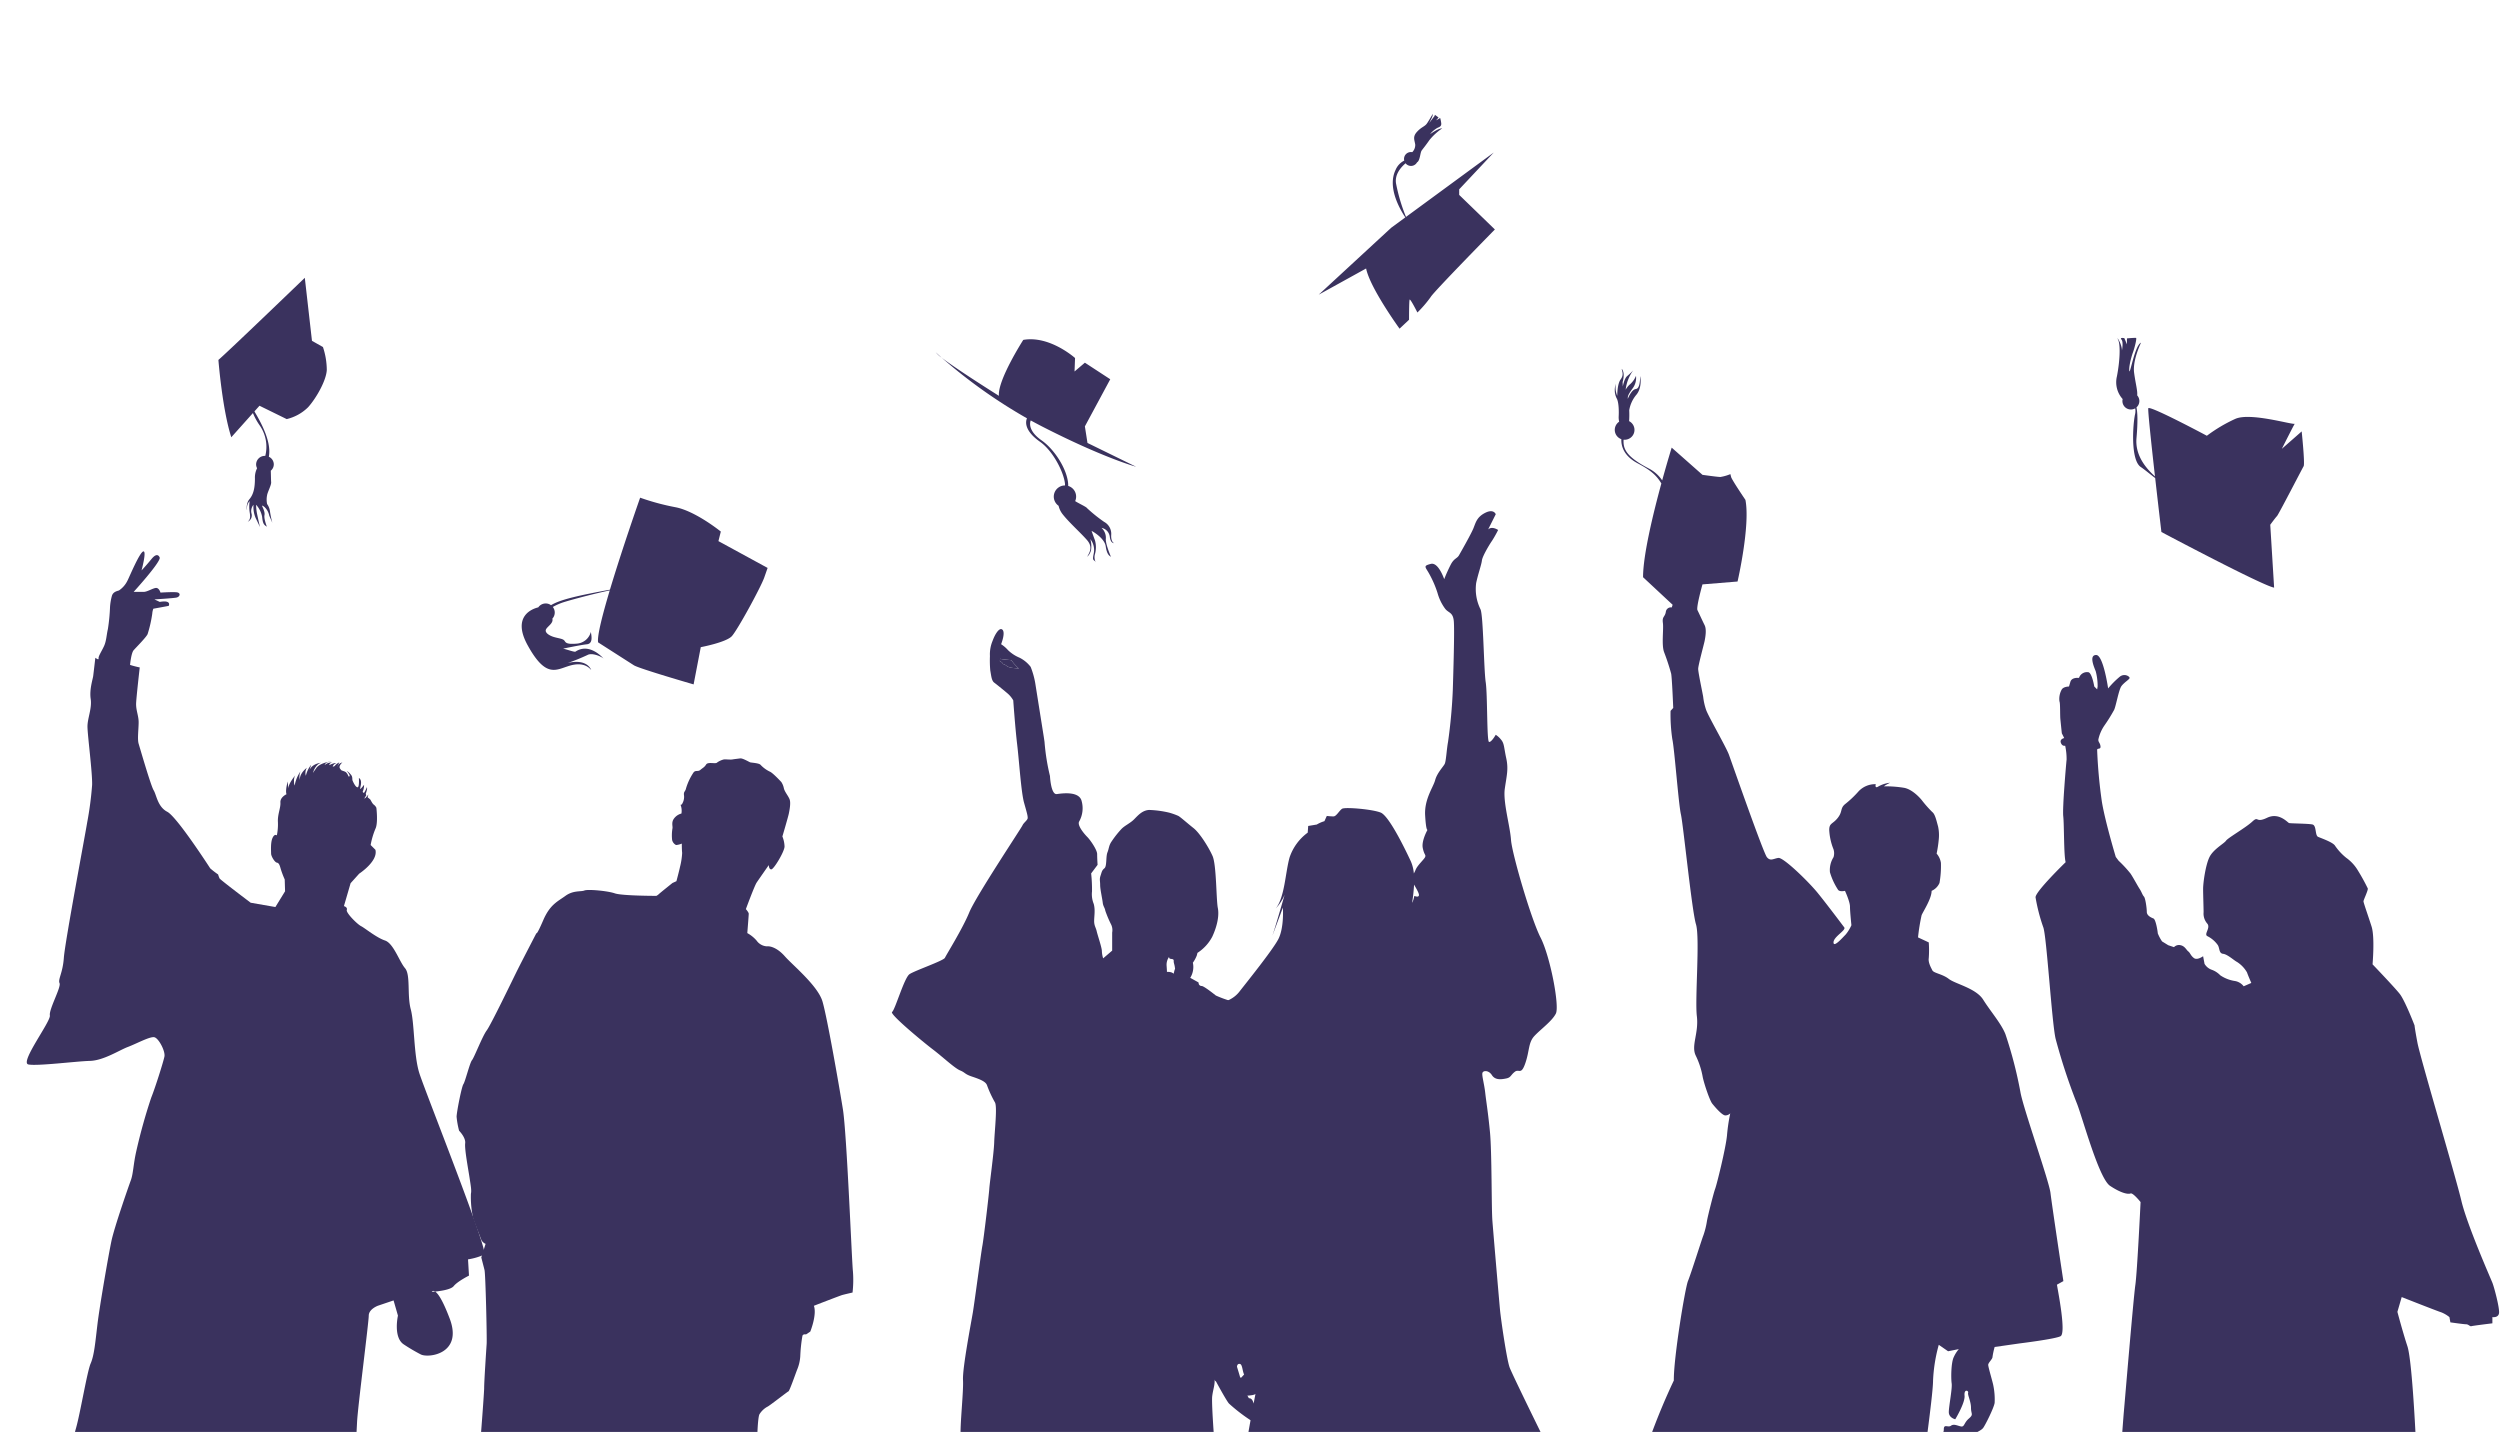 <svg xmlns="http://www.w3.org/2000/svg" xmlns:xlink="http://www.w3.org/1999/xlink" width="749" height="429" viewBox="0 0 749 429">
  <defs>
    <clipPath id="clip-path">
      <rect id="Rectangle_4578" data-name="Rectangle 4578" width="749" height="429" transform="translate(14219 -365.45)" fill="#3a325e" stroke="#707070" stroke-width="1"/>
    </clipPath>
  </defs>
  <g id="Mask_Group_1" data-name="Mask Group 1" transform="translate(-14219 365.45)" clip-path="url(#clip-path)">
    <g id="Group_23454" data-name="Group 23454" transform="translate(14219 -331.333)">
      <g id="Bg" transform="translate(0 355.114)">
        <path id="Path_50618" data-name="Path 50618" d="M0,1122Z" transform="translate(0 -1122)" fill="#3a325e"/>
      </g>
      <g id="Object" transform="translate(8.027 0)">
        <g id="Group_23453" data-name="Group 23453" transform="translate(0 0)">
          <g id="Group_23452" data-name="Group 23452">
            <path id="Path_50601" data-name="Path 50601" d="M400.077,804.784c-.107-1.716.107-8.474.643-9.439a6.446,6.446,0,0,1,2.36-2.253c.429-.107,6.006-4.5,6.328-4.612s2.038-5.041,2.574-6.436a12.429,12.429,0,0,0,.965-4.076,46.626,46.626,0,0,1,.644-6.114c.215-.644,1.073-.429,1.073-.429l1.287-.858s2.038-5.041,1.073-7.723c0,0,7.723-3,8.474-3.218s3.111-.751,3.111-.751a33.655,33.655,0,0,0,.107-6.436c-.322-2.789-1.823-41.189-3-48.483s-4.72-27.566-6.114-32.286-8.9-10.834-11.262-13.515-4.505-3.111-5.363-3a4.04,4.04,0,0,1-3.11-1.716,9.96,9.96,0,0,0-2.789-2.253s.429-5.363.429-5.792-.858-1.394-.858-1.394,2.574-6.972,3.218-7.937,3.647-5.256,3.647-5.256,0,1.287.751,1.287,3.969-5.363,3.969-6.865a8.783,8.783,0,0,0-.644-3s1.716-5.792,1.931-6.865.643-3.218.214-4.291-1.5-2.252-1.716-3.325a5.2,5.2,0,0,0-.751-1.823s-2.574-2.789-3.432-3.11a9.4,9.4,0,0,1-2.789-2.038c-.429-.536-2.789-.643-3.111-.751s-2.252-1.287-3-1.18-1.824.214-2.36.322-2.145-.107-2.574,0a5.869,5.869,0,0,0-2.038.966c-.429.429-2.681-.322-3.218.536s-.965.966-1.716,1.609-1.394,0-2.038.751a17.442,17.442,0,0,0-2.252,4.72c-.214,1.073-.751.966-.644,2.038a3.923,3.923,0,0,1-.429,2.467c-.429.966-.751,0-.429.966a5.035,5.035,0,0,1,.107,2.145,3.98,3.98,0,0,0-2.145,1.395c-.966,1.18-.429,2.36-.536,3a12.762,12.762,0,0,0-.108,3.54,2.236,2.236,0,0,0,1.18,1.5,5.679,5.679,0,0,0,1.716-.429s0,1.931.107,2.789a20.936,20.936,0,0,1-.643,4.183c-.214,1.072-1.073,4.29-1.073,4.29l-1.18.536s-3.755,3-4.076,3.325a3.3,3.3,0,0,1-.751.537s-10.3,0-12.443-.751-8.045-1.287-9.118-.858-3.325-.107-5.685,1.609-4.612,2.574-6.65,7.294-2.038,3.861-2.038,3.861-4.291,8.26-5.685,11.048-7.938,16.411-9.224,18.128-3.755,8.152-4.4,8.9-2.038,6.436-2.575,7.187-2.038,8.474-2.038,9.761a25.188,25.188,0,0,0,.751,4.183s2.038,2.038,1.823,3.755.858,7.4,1.287,10.19.643,3.969.429,4.934a29.265,29.265,0,0,0,.643,7.187c.429,1.5,1.931,5.149,2.36,6.329a2.482,2.482,0,0,0,1.394,1.5l-1.287,4.076s.643,2.467.965,3.754.751,20.487.644,22.1-.751,11.263-.751,13.3c0,1.872-2.353,33.334-3.65,42.189h82.626C398.31,820.91,400.155,806.03,400.077,804.784Z" transform="translate(-181.212 -405.747)" fill="#3a325e"/>
            <g id="Group_23448" data-name="Group 23448" transform="translate(259.187 154.363)">
              <path id="Path_50602" data-name="Path 50602" d="M682.843,532.4a5.621,5.621,0,0,0-.664-.759s-2.611-.214-3.276-.4l-.047.736a2.288,2.288,0,0,1,.617.38c.214.214.285.427.451.5a2.807,2.807,0,0,1,.878.451c.19.214.427.237.665.4a7.808,7.808,0,0,0,1.875.332c.451.048,1.187.143,1.187.143S683.1,532.777,682.843,532.4Z" transform="translate(-646.494 -522.343)" fill="#3a325e"/>
              <path id="Path_50603" data-name="Path 50603" d="M702.964,764.988c-.59-6.689-1.771-21.838-1.476-24.1s.885-3.443.689-5.312-.984-18.494-.886-19.97-.2-5.115-.2-5.115a74.822,74.822,0,0,0,4.919,6.492c1.476,1.476,2.755.492,3.05.59s-1.082,2.755,0,5.115a41.91,41.91,0,0,1,2.361,5.8c.2.984,0,4.427.1,5.411l-1.377,1.475s-2.263-.492-2.656.492a1.589,1.589,0,0,0,.3,1.672s-1.082,1.082-.492,1.771a1.38,1.38,0,0,0,1.181.59s.1,1.082,1.082,1.082a6.7,6.7,0,0,0,1.672-.2,15.548,15.548,0,0,0,2.263-.2c1.18-.2,2.558-1.181,3.247-1.377a11.56,11.56,0,0,0,1.967-.984l.688-1.279a4.581,4.581,0,0,0,.984-1.377c.59-1.082.492-4.525.886-5.116a4.678,4.678,0,0,0,.59-2.164c.1-.885-2.361-4.722-2.852-5.9s-2.361-6.2-2.361-6.2,3.05.984,3.935.393.689-2.459.689-2.459l2.066-.1s2.656-2.459,2.361-2.557-1.672-6.984-1.476-7.476-4.623-16.035-5.115-17.51,0-19.576-.59-24.692-4.132-18.2-4.329-20.363-.787-10.329-1.377-11.8-4.427-6.788-6-7.181a35.047,35.047,0,0,1-4.23-1.574s-3.541-2.853-4.23-2.853a.924.924,0,0,1-.885-.59l-.1-.492L694.9,615.56a5.993,5.993,0,0,0,.885-2.558,5.673,5.673,0,0,0-.1-1.967,9.4,9.4,0,0,0,1.181-2.164l.2-.787a12.935,12.935,0,0,0,4.427-4.82c1.377-2.951,2.164-6.2,1.672-8.656s-.394-12.887-1.574-15.543-3.837-6.886-5.705-8.362-3.837-3.246-4.526-3.64a19.757,19.757,0,0,0-2.754-.984,29.938,29.938,0,0,0-6.042-.812c-2.056.129-3.341,1.67-4.5,2.827s-2.7,1.8-3.726,2.827a28.954,28.954,0,0,0-2.955,3.726c-.9,1.285-.771,2.056-1.285,3.341s-.128,4.112-.9,4.754-.771,1.028-1.157,2.184-.128,1.542-.128,2.826.643,4.112.771,5.268.642,1.542.771,2.441a34.413,34.413,0,0,0,1.8,4.24,3.935,3.935,0,0,1,.257,2.313v5.4l-2.7,2.313a8.153,8.153,0,0,1-.385-2.184c0-1.028-1.285-4.754-1.542-5.911s-.771-1.67-.771-3.084.385-3.341-.128-5.139a7.723,7.723,0,0,1-.514-3.726,44.4,44.4,0,0,0-.257-5.4l1.927-2.57s-.128-1.928-.128-3.212-2.056-4.24-2.955-5.14-3.084-3.469-2.441-4.626a8.069,8.069,0,0,0,.771-6.039c-.643-3.084-5.654-2.441-7.452-2.184s-2.056-5.4-2.056-5.4a64.429,64.429,0,0,1-1.637-10.258l-.224-1.514s-2.159-13.565-2.454-15.433a24.138,24.138,0,0,0-1.476-5.509,9.635,9.635,0,0,0-3.345-2.754,11.029,11.029,0,0,1-3.443-2.263,9.921,9.921,0,0,0-2.065-1.771s1.475-3.64.295-4.427c-.834-.556-2.066,1.279-2.853,3.443a10.33,10.33,0,0,0-.787,4.525,34.289,34.289,0,0,0,.1,4.328c.3,1.673.394,3.05,1.18,3.64s3.345,2.656,4.23,3.443a7.935,7.935,0,0,1,1.475,1.869s.591,8.362,1.18,13.28,1.18,14.264,2.066,17.412,1.082,3.837,1.082,4.526-1.18,1.377-1.574,2.263-13.969,21.248-15.937,26.069-6.886,12.69-7.28,13.576-9.05,3.837-10.624,4.919-4.328,10.723-5.213,11.313,9.345,9.05,12.2,11.214,6.493,5.607,8.165,6.3,1.279,1.082,3.64,1.869,4.033,1.476,4.427,2.558a33.472,33.472,0,0,0,2.361,5.115c.787,1.181-.1,8.755-.2,12s-1.377,12.3-1.476,13.969-1.672,14.952-2.066,17.019-2.361,17.019-2.853,19.969-3.148,16.723-2.951,20.265-.984,13.871-.689,17.019-1.672,11.608-2.951,13.871-4.034,11.116-4.034,11.116,4.323,1.614,7.625,2.607H703.5C703.4,774.554,703.235,768.06,702.964,764.988Zm-60.6-242.211a7.808,7.808,0,0,1-1.875-.332c-.237-.166-.475-.19-.665-.4a2.808,2.808,0,0,0-.878-.451c-.166-.071-.237-.285-.451-.5a2.29,2.29,0,0,0-.617-.38l.047-.736c.665.19,3.275.4,3.275.4a5.6,5.6,0,0,1,.665.759c.261.38,1.685,1.78,1.685,1.78S642.82,522.825,642.369,522.778ZM690.224,613.2a8.92,8.92,0,0,0-.268,1.126,2.716,2.716,0,0,0-.8-.429,3.946,3.946,0,0,0-1.233-.107s0-.59-.107-1.931a4.078,4.078,0,0,1,.751-2.575c-.054.751.644.536,1.073.7s.268.429.322.858.214.751.322,1.5S690.385,612.718,690.224,613.2Z" transform="translate(-605.521 -511.086)" fill="#3a325e"/>
            </g>
            <path id="Path_50604" data-name="Path 50604" d="M898.8,735.144c0-1.287-.143-2.431.858-2.86a4.4,4.4,0,0,0,2.717-3.146c.286-1.717.715-6.15.715-6.15l10.3-4.148s-14.3-28.889-15.16-31.321-2.574-14.158-2.86-17.162-2-23.026-2.288-26.744-.143-20.452-.715-26.458-1.144-9.3-1.43-11.87-1-5.006-.858-5.864,1.859-1,2.86.572,2.86,1.287,4.29,1,1.287-1,2.575-2,1.859,1.144,3.146-2.575.858-6.149,2.717-8.152,5.292-4.433,6.436-6.722-1.716-17.162-4.577-22.74-8.581-25.171-8.867-29.319-2.432-11.3-1.859-15.3,1.144-5.863.429-9.153-.572-4.433-1.573-5.577a6.29,6.29,0,0,0-1.573-1.43s-1.287,2.288-2,2.145-.429-14.158-1-17.877-.715-20.166-1.573-21.882a13.694,13.694,0,0,1-1.287-7.866c.572-2.717,1.573-5.435,1.717-6.722s2.288-4.863,3-5.864a34.557,34.557,0,0,0,1.859-3.289s-1.859-1.287-3-.143l2.288-4.577s-.572-1.716-3.146-.429-2.86,3-3.575,4.72-3.718,7.008-4.291,8.009-1.43.858-2.431,2.717a47.911,47.911,0,0,0-2,4.434s-1.716-5.149-4-4.577-1.716.858-.715,2.575a31.235,31.235,0,0,1,2.717,6.149,14.352,14.352,0,0,0,2.289,4.72c1,1.287,2.288,1,2.574,3.575s-.143,15.875-.286,20.738a154.894,154.894,0,0,1-1.43,15.589c-.429,2.289-.572,5.721-1,6.579s-2.288,2.717-2.86,4.863-3.289,5.721-3,10.583.715,4.291.715,4.291-1.859,3.289-1.43,5.435,1,2,.715,2.718-2.289,2.432-2.861,3.861a9.877,9.877,0,0,1-.521,1.073,11.532,11.532,0,0,0-.909-3.647c-2-4.291-6.579-13.587-9.01-14.588s-10.727-1.716-11.585-1.144-1.716,2.289-2.574,2.289a19.738,19.738,0,0,1-2-.143l-.715,1.573a9.584,9.584,0,0,0-2.288,1l-2.574.429-.143,2a15.192,15.192,0,0,0-5.435,7.437c-1.287,4.577-1.43,11.87-4.148,15.3a13.894,13.894,0,0,0,2.676-4.148c-.947,3.3-2.754,9.53-3.677,12.3l3.146-8.438s.429,6.15-1.43,9.582-9.582,13.015-11.584,15.589-4.577,3-6.722,4l2.861-.572s-5.435,4.862-7.008,7.008c0,0,5.006-4.72,7.151-5.721,0,0-7.437,9.868-7.866,11.727,0,0,6.435-8.724,7.866-9.3,0,0-7.866,26.172-8.581,30.891s-5.721,29.891-6.006,32.036-1.573,5.864,0,5.864,4.29,1.717,4.29,1.717l-.572,3.146a8.974,8.974,0,0,0,5.006,1.86s-.143,12.3-.429,14.016a20.1,20.1,0,0,0,.286,6.436c.429,2.288,1.144,10.726,1.43,11.87a3.648,3.648,0,0,0,1.287,1.859s3,5.578,3.862,6.579A50.766,50.766,0,0,0,820,702.966c.139.083.361.238.625.432-1.4,7.745-2.84,16.66-2.913,20.878a82.4,82.4,0,0,0,.82,11.681H898.52A1.6,1.6,0,0,0,898.8,735.144ZM821.545,698.4c-.088-.414-.442-1.709-1.406-1.589a32.509,32.509,0,0,1-2.145-4.434c-.143-.858-1.43-5.006-1.43-5.006s0-1,.858-.858.715,2.431,1.43,3.432c.7.979,1.4,3.73,3.711,3.179C822.279,694.578,821.928,696.384,821.545,698.4Zm49.509-152.186c-.286.715-1.43-.143-1.43.286s-.572,2.146-.572,1.716a51.518,51.518,0,0,0,.565-5.306C870.306,544.146,871.266,545.689,871.054,546.218Z" transform="translate(-453.989 -312.001)" fill="#3a325e"/>
            <path id="Path_50605" data-name="Path 50605" d="M117.138,719.212c.214-4.5,3.5-29.891,3.5-31.893s2.783-3,2.783-3l4.654-1.574,1.312,4.556s-1.492,6.563,1.79,8.65a53.837,53.837,0,0,0,5.07,2.983c2.289,1.144,12.655-.155,8.65-10.738-2.146-5.672-3.537-7.568-4.366-8.107-.607.06-1.015.082-1.015.082s.3-.549,1.015-.082c1.628-.159,4.73-.593,5.564-1.635,1.144-1.43,4.576-3.146,4.576-3.146l-.286-4.863a19.319,19.319,0,0,0,4.863-1.43c1.43-.858-17.734-48.912-19.45-54.347s-1.43-14.874-2.575-19.164,0-10.3-1.716-12.3-3.432-7.437-6.007-8.295-6.007-3.718-7.151-4.291-4.577-4-4.291-4.863-.858-1.144-.858-1.144l2-6.865,2.575-2.86s5.721-3.718,4.863-7.151l-1.43-1.43a23.351,23.351,0,0,1,1.43-4.863c.858-1.716.286-6.293.286-6.293a2.443,2.443,0,0,0-.765-.924c-.585-.457-.9-1.462-1.188-1.681s-.676-.512-.658-.6.238-.8.238-.8-.914,1.206-1.133,1.225.439-.859.457-.932-.128-.384-.128-.493.567-1.371.347-1.992a8.852,8.852,0,0,1-.859,1.718c-.183.055-.42-.292-.42-.292a5.19,5.19,0,0,0,.42-2.12s-.95,1.3-1.151,1.224.914-2.449-.4-3.271c0,0,.2,2.832-.42,2.8s-1.408-1.809-1.5-2.1.055-.95-.329-1.5a5.254,5.254,0,0,0-1.425-1.352s1.553,1.773.6,1.736c0,0-.421-1.133-1.005-1.425s-1.17-.347-1.3-.6-.549-.475-.366-1.115a2.2,2.2,0,0,1,.823-1.06,1.752,1.752,0,0,0-1.389.987c-.329.877,0-.091,0-.091l.439-.932a3.563,3.563,0,0,0-1.225.877.721.721,0,0,1-.749.347,1.784,1.784,0,0,1,1.06-1.023s-.4-.219-2.083.621c0,0-.035-.557.813-.788l.064-.016.014,0-.036.009a3.058,3.058,0,0,0-2.244.781s.183-.841,1.444-.987-.091-.037-.091-.037-3,.493-3.911,1.992c0,0-.968,1.353-.968,1.407s.621-2.559,2.467-3.089c0,0-2.613.2-3.491,2.211l.511-1.59a8.05,8.05,0,0,0-1.59,3.29,2.989,2.989,0,0,1,.311-2.413s-2.339,1.718-2.083,3.71a3.871,3.871,0,0,1,.187-2.659,10.833,10.833,0,0,0-1.685,3.847l-.146.439s-.457-2.138.293-3.125c0,0-2.211,2.631-2.139,4.093l-.164-2.174s-.8,2.633-.372,3.811c0,0-1.931.858-1.823,2.467s-.858,3.54-.751,5.792a16.384,16.384,0,0,1-.322,4.076s-.644-.644-1.287.751-.429,3.969-.429,4.72,1.072,2.575,1.716,2.682.858.751,1.18,1.931a29.1,29.1,0,0,0,1.18,3.111l.107,3.54-2.9,4.72-7.4-1.287s-9.117-6.865-9.332-7.294a8.811,8.811,0,0,1-.429-1.18,23.8,23.8,0,0,1-2.36-1.823c-.215-.322-9.976-15.446-12.872-16.948s-3.218-5.041-4.076-6.436-4.076-12.55-4.5-13.945,0-4.4,0-6.436-.858-3.647-.751-5.792S52.029,493.1,52.029,493.1a29.485,29.485,0,0,1-2.9-.751s.322-3.54,1.073-4.4,3.754-3.861,4.183-4.827a37.781,37.781,0,0,0,1.394-6.114,5.3,5.3,0,0,1,.322-1.5s4.183-.751,4.612-.858c0,0,.966-1.823-2.681-1.18l-1.609-.751s5.363-.322,6.543-.536,1.5-1.5,0-1.609-4.72.107-4.72.107-.429-1.5-1.395-1.394-2.575,1.18-3.647,1.18h-3s7.723-8.474,7.83-10.19c0,0-.537-2.038-2.467.322s-3,3.432-3,3.432,1.609-5.9.536-5.685-4.076,7.4-4.719,8.689a7.44,7.44,0,0,1-2.575,3c-.643.214-1.823.429-2.145,1.716a16.744,16.744,0,0,0-.536,3.218,55.255,55.255,0,0,1-.644,6.651c-.429,1.823-.429,3.54-1.18,5.149s-1.716,3-1.609,3.647-.965-.214-.965-.214-.536,4.612-.644,5.47-1.18,4.076-.751,6.865-.966,5.792-.966,8.259,1.5,13.837,1.394,17.484a101.358,101.358,0,0,1-1.5,11.37c-.429,2.789-6.65,35.826-6.972,40.438s-1.823,6.436-1.287,7.616-3.217,7.83-2.9,9.654-9.117,14.159-6.435,14.695,14.373-.965,18.449-1.072,8.8-3.218,11.37-4.183,6.65-3.218,7.938-2.9,3.325,4.183,3,5.792-2.789,9.439-3.969,12.335a165.578,165.578,0,0,0-4.505,16.2c-.858,3.862-.858,6.543-1.609,8.581s-4.934,14.052-5.792,18.128-3.54,19.522-4.183,24.885-.966,9.332-2.038,11.8-3.111,14.91-4.4,19.415-1.287,7.83-2.575,10.3-3.325,7.723-4.612,9.76a28.425,28.425,0,0,0-2.36,5.792,12.508,12.508,0,0,1,2.36,3.432,5.584,5.584,0,0,0,.375.892h89.067C116.048,739.893,116.991,722.282,117.138,719.212Z" transform="translate(-18.19 -327.255)" fill="#3a325e"/>
            <path id="Path_50606" data-name="Path 50606" d="M361.955,960.671s.408-.022,1.015-.082C362.252,960.122,361.955,960.671,361.955,960.671Z" transform="translate(-210.253 -607.758)" fill="#3a325e"/>
            <path id="Path_50607" data-name="Path 50607" d="M1187.551,681.926a25.088,25.088,0,0,0,.644-7.509c-.214-1.931-.214-4.72-.214-6.007s3.647-26.172,3.647-30.892a47.461,47.461,0,0,1,1.716-10.727l2.788,1.931,3.219-.643a9.8,9.8,0,0,0-1.5,2.36c-.858,1.716-.858,6.436-.644,7.938s-.858,6.865-.858,8.581,1.931,2.146,1.931,2.146,3-4.935,2.789-7.08,1.287-1.5,1.072-.858.858,2.574.858,4.505.858,1.931-.644,3.218-1.287,2.574-2.36,2.36-2.145-.858-3-.214-2.145-.644-2.145,1.073-1.287,1.072,0,1.716,2.36,1.717,3.432,1.287,4.076-.429,5.149-1.287,2.574-1.287,3.218-2.145,3.218-6.006,3.432-7.509a20.926,20.926,0,0,0-.429-5.363c-.214-1.072-1.5-5.363-1.5-6.006s1.287-1.716,1.287-2.36a22.8,22.8,0,0,1,.643-3l7.509-1.073s10.512-1.287,12.228-2.145-.644-12.872-1.073-15.446l1.931-1.072s-3.432-22.74-3.861-26.387-8.152-25.314-9.01-30.248a126.6,126.6,0,0,0-4.505-17.376c-1.287-3.218-4.505-6.865-6.65-10.3s-8.367-4.72-10.3-6.221-4.505-1.716-4.934-2.575-1.287-2.36-1.073-3.647a33.214,33.214,0,0,0,0-4.72l-3.218-1.5a58.951,58.951,0,0,1,1.073-6.65c.429-1.072,3-4.934,3-7.294a4.6,4.6,0,0,0,2.359-2.36,29.345,29.345,0,0,0,.429-6.007,5.475,5.475,0,0,0-1.287-2.789,38.145,38.145,0,0,0,.644-4.29,12.313,12.313,0,0,0-.214-3.862c-.429-1.5-.858-3.647-1.716-4.29a35.338,35.338,0,0,1-3.218-3.647s-2.575-3.217-5.363-3.647a34.588,34.588,0,0,0-5.578-.429c-1.073.214,1.5-1.073,1.5-1.073a9.054,9.054,0,0,0-3.432,1.073c-1.287.858-.858-.643-.858-.643a6.847,6.847,0,0,0-5.149,2.145,30.53,30.53,0,0,1-4.076,3.861c-1.5,1.287-.643,2.145-2.145,4.076s-2.574,1.5-2.574,3.647a17.876,17.876,0,0,0,1.287,5.792,3.927,3.927,0,0,1,0,2.36,7.218,7.218,0,0,0-1.073,4.5,19.57,19.57,0,0,0,2.36,5.149c.429.858,2.145.429,2.145.429s1.5,3.218,1.5,4.72.429,5.578.429,5.578a11.843,11.843,0,0,1-1.716,2.789c-.858.858-3.647,4.076-3.647,2.36s3.861-3.647,3.218-4.5-5.149-6.865-7.938-10.3-10.3-10.726-11.8-10.512-2.36,1.073-3.432-.215-10.512-28.317-11.37-30.677-6.221-11.584-6.865-13.515a18.43,18.43,0,0,1-.858-3.861c-.214-1.287-1.5-7.294-1.5-8.367s1.717-7.294,1.931-8.366.643-3.432,0-4.72-1.716-3.647-2.146-4.505,1.5-7.723,1.5-7.723l10.512-.858s3.861-16.733,2.359-24.456c0,0-4.076-6.006-4.291-6.865l-.215-.858a13.3,13.3,0,0,1-3,.858c-.858,0-5.363-.643-5.363-.643l-9.224-8.152s-1.278,4.12-2.847,9.821a10.7,10.7,0,0,0-3.8-3.457c-6.982-3.611-7.935-5.956-7.763-8.74a2.948,2.948,0,0,0,1.651-5.558,27.663,27.663,0,0,0,.034-3.257,9.705,9.705,0,0,1,2.192-4.706c1.765-2.193,1.123-5.508,1.123-5.508-.107.748,0,3.69-1.337,3.85s-2.406,2.941-2.406,2.941c0-.7-.054-1.07,1.39-3.048a5.265,5.265,0,0,0,1.07-3.85,6.58,6.58,0,0,1-1.765,2.513,5.768,5.768,0,0,0-1.337,1.658,12.28,12.28,0,0,1,2.246-5.776,22.3,22.3,0,0,1-1.818,1.711c-.856.748-1.284,3.1-1.284,3.1l-.053-1.337c.856-2.995-.267-3.958-.267-3.958.053.7.749,1.711-.321,3.155s-1.016,4.92-1.016,4.92a6.423,6.423,0,0,1-.428-3.583,5.651,5.651,0,0,0,.214,4.278c.588.909.749,3.315.642,5.455a5.9,5.9,0,0,0,.14,1.611,2.947,2.947,0,0,0,.658,5.232c-.081,1.842.54,4.89,4.788,7.178,3.218,1.733,5.439,3.136,7.2,6.09-2.458,9.02-5.484,21.468-5.484,28.091l8.862,8.258-.266.8a1.509,1.509,0,0,0-1.771,1.328c-.266,1.594-1.151,1.328-.885,3.276s-.443,6.551.354,8.765a66.906,66.906,0,0,1,2.125,6.463c.266,1.328.62,10.27.62,10.27l-.8.885a50.454,50.454,0,0,0,.531,8.5c.62,2.656,1.859,19.389,2.568,22.487s3.276,28.862,4.515,32.935-.354,22.4.266,27.534-1.771,8.765-.354,11.775a24.211,24.211,0,0,1,2.125,6.551c.531,2.391,2.125,6.994,2.833,7.88s3.01,3.63,3.984,3.541a2.143,2.143,0,0,0,1.417-.62A52.935,52.935,0,0,0,1129.9,564c-.354,3.9-3.1,14.873-3.542,16.024s-2.213,8.145-2.479,9.739a24.092,24.092,0,0,1-1.063,4.25c-.266.531-3.718,11.509-4.6,13.634s-4.339,23.2-4.25,29.836c0,0-10.932,22.564-12.219,37.367a53.559,53.559,0,0,0-.19,7.114h85.994Z" transform="translate(-620.513 -258.003)" fill="#3a325e"/>
            <g id="Group_23449" data-name="Group 23449" transform="translate(272.326 67.529)">
              <path id="Path_50608" data-name="Path 50608" d="M637.047,324.77c-1.138-1.005-1.752-1.59-1.752-1.59A8.63,8.63,0,0,0,637.047,324.77Z" transform="translate(-635.295 -319.268)" fill="#3a325e"/>
              <path id="Path_50609" data-name="Path 50609" d="M756.493,452.824a.364.364,0,0,0-.048-.019A.46.46,0,0,0,756.493,452.824Z" transform="translate(-702.982 -391.691)" fill="#3a325e"/>
              <path id="Path_50610" data-name="Path 50610" d="M690.082,372.86a4.059,4.059,0,0,0-2.144-3.844,45.256,45.256,0,0,1-5.1-4.105c-.231-.4-2.4-1.359-3.558-2.106a3.342,3.342,0,0,0-2.085-4.549,7.8,7.8,0,0,0-.051-1.033c-.485-4.226-4.044-9.89-7.934-12.627-4.1-2.886-3.506-5.311-3.241-5.963q1.642.9,3.345,1.779c18.462,9.464,28.235,12.1,28.235,12.1l-14.583-7.137-.776-4.965,7.6-14.117-7.6-4.965-3.1,2.638.155-4.034s-7.6-6.826-15.514-5.43c0,0-7.757,12.1-7.292,16.755,0,0-12.439-7.788-17.175-11.442A155.822,155.822,0,0,0,664.842,338c-.34.752-1.1,3.5,3.9,7.022,3.936,2.771,7.085,9.072,7.478,12.5a3.186,3.186,0,0,1,.009.591h-.006a3.344,3.344,0,0,0-1.91,6.093,6.325,6.325,0,0,0,1.2,2.512c1.961,2.51,5.413,5.57,7.322,7.766s.628,3.844.052,4.995a3.832,3.832,0,0,0,1.15-2.014,7.375,7.375,0,0,0-.235-3.295,5.213,5.213,0,0,1,1.046,4.289c-.523,2.537.026,1.647.628,2.72a3.366,3.366,0,0,1-.314-2.327,7.693,7.693,0,0,0,.052-4.288c-.418-1.124-.993-2.746-1.02-2.824s3.87,2.04,4.236,4.6,1.15,2.85,1.569,3.164c0,0-1.569-3.635-1.543-5.256a4.052,4.052,0,0,0-1.281-3.425,3.075,3.075,0,0,1,2.458,2.536c.247,2.029,1.033,1.975,1.338,2.074C690.766,375.338,689.945,374.848,690.082,372.86Z" transform="translate(-637.512 -314.316)" fill="#3a325e"/>
            </g>
            <path id="Path_50611" data-name="Path 50611" d="M179.595,293.323l-3.289-1.859-2.145-18.879s-23.169,22.311-25.886,24.6c0,0,1.144,14.731,3.861,23.169l6.484-7.253a18.975,18.975,0,0,0,2.1,3.809,11.249,11.249,0,0,1,1.6,9.027c-.034,0-.068,0-.1,0a2.594,2.594,0,0,0-2.646,2.538,2.441,2.441,0,0,0,.292,1.155,6.216,6.216,0,0,0-.649,3.041c0,2.887-.429,4.8-1.645,6.24s-.715,3.706-.715,3.073a3.088,3.088,0,0,1,.787-2.515,11.228,11.228,0,0,0,0,3.353c.286,1.723.071,2.235-.572,2.841a2.054,2.054,0,0,0,1.144-2.375,2.926,2.926,0,0,1,.572-2.7,8.47,8.47,0,0,0,.644,3.958c.858,1.77,1.287,2.7,1.287,2.7s-.715-3.166-.93-4.284a14.657,14.657,0,0,1-.214-2.375,7.336,7.336,0,0,1,1.788,3.539c.214,1.863.357,2.375,1.43,3.026,0,0-.929-2.375-.715-3.446s-.644-2.468-.715-2.794,1.716.7,2.145,2.934l.93,2.142a28.574,28.574,0,0,1-.715-3.446,4.877,4.877,0,0,0-.858-2.188,6.478,6.478,0,0,1,0-2.654c.143-.931,1.287-3.026,1.216-3.865-.058-.684-.069-2.452-.11-3.459a2.488,2.488,0,0,0,.9-1.9,2.529,2.529,0,0,0-1.483-2.278c.458-2.547-.056-6.362-4.094-13.2-.079-.133-.145-.265-.218-.4l1.506-1.684,8.152,4a13.548,13.548,0,0,0,6.435-3.575c2.432-2.717,5.435-8.009,5.578-11.155A21.974,21.974,0,0,0,179.595,293.323Z" transform="translate(-90.868 -223.471)" fill="#3a325e"/>
            <g id="Group_23450" data-name="Group 23450" transform="translate(148.276 114.989)">
              <path id="Path_50612" data-name="Path 50612" d="M413.133,434.878l.715-2.861s-7.58-6.149-13.587-7.294a71.658,71.658,0,0,1-10.584-2.86s-5.311,15.093-9.047,27.561l-.108.021c-8.8,1.636-14.636,2.848-17.55,4.625a2.7,2.7,0,0,0-3.812.652c-1.552.367-8.066,2.48-3.185,11.355,5.511,10.019,8.517,7.314,12.624,6.112s5.811.6,6.412,1.3c0,0-1.1-3.507-7.014-2.1a61.188,61.188,0,0,0,5.912-2.4c1.283-.733,4.068.376,4.842,1.108-.82-.917-4.563-4.7-8.449-2.11-.3.2-2.705-.7-3.707-.9,0,0,5.21-1.1,7.114-1.3s1.4-2.5,1.2-3.707a4.694,4.694,0,0,1-4.208,3.507c-3.507.3-3.306-.5-3.807-1s-1.8-.6-3.106-1-2.806-1.3-2.3-2.3c.443-.887,2.294-1.852,1.882-3.173a2.694,2.694,0,0,0,.142-3.507,17.423,17.423,0,0,1,3.586-1.535c2.815-.86,9.289-2.574,13.474-3.428-2.21,7.39-3.851,13.821-3.479,15.574,0,0,9.153,5.864,10.726,6.865s17.877,5.721,17.877,5.721l2.145-11.156s7.58-1.43,9.3-3.289,8.724-14.731,9.725-17.591l1-2.86Z" transform="translate(-354.193 -421.863)" fill="#3a325e"/>
            </g>
            <path id="Path_50613" data-name="Path 50613" d="M937.376,185.565v-1.67l10.355-11.022-26.293,19.291a52.905,52.905,0,0,1-2.933-9.772c-.582-2.719,1.206-4.928,2.805-6.3a2.059,2.059,0,0,0,3.435-.28c.924-.483.923-2.9,1.4-3.555.52-.709,1.134-1.418,2.315-3.119a17.95,17.95,0,0,1,3.827-3.5c-1.181-.094-3.686,1.843-3.591,1.654a7.833,7.833,0,0,1,2.221-1.843c.756-.283,1.134-.567,1.087-1.276a9.246,9.246,0,0,0-.331-1.654,12.691,12.691,0,0,1-1.229.709c.142-.142.756-.85.756-.85l-1.086-.8-.142.378s-1,1.286-1.626,2.154c.323-.6.707-1.374.87-1.729a2.3,2.3,0,0,0,.237-1.087s-1.087,1.937-1.748,2.883-1.607.992-2.977,2.5-.709,2.458-.52,3.828a3.022,3.022,0,0,1-.9,2.259,2.058,2.058,0,0,0-.378-.038,2.059,2.059,0,0,0-2.017,2.564,5.427,5.427,0,0,0-2.58,2.759c-2.442,5.006.917,11.258,2.9,14.26L917,195.418l-21.71,20.041,14.2-7.849c1.169,5.845,10.02,18.037,10.02,18.037l2.839-2.672s0-5.511.167-6.012,2.338,3.841,2.338,3.841a35.245,35.245,0,0,0,4.008-4.676c.835-1.5,19.206-20.208,19.206-20.208Z" transform="translate(-508.23 -161.291)" fill="#3a325e"/>
            <g id="Group_23451" data-name="Group 23451" transform="translate(626.021 67.106)">
              <path id="Path_50614" data-name="Path 50614" d="M1492.325,341.384l-5.942,5.217s3.37-6.74,3.857-7.495c-.932.279-13.284-3.454-17.77-1.491a45.585,45.585,0,0,0-8.551,5.073s-16.812-8.986-17.536-8.262c-.224.225.894,10.681,1.992,20.435-3.431-3.055-5.943-6.889-5.542-11.456.429-4.883.325-7.632,0-9.218a2.529,2.529,0,0,0,.212-3.593c.145-1.432-.494-3.526-.924-6.782-.5-3.79,2.074-9.01,2.074-9.01-1.859.786-3.289,9.582-3.5,8.51s.5-4,1.072-5.578,1.216-4.291.93-4.362-2.717.143-2.717.143V315.3l-.786-1.859s-1.5-.286-.858.429.143,3.289.143,3.289c0-2.074-1.859-4.648-1.144-3.218a2.271,2.271,0,0,1,.1.249c.594,1.672.419,6.149-.462,10.692a7.512,7.512,0,0,0,1.717,6.81,2.534,2.534,0,0,0,3.755,2.775,4.374,4.374,0,0,1-.037,1.785c-.644,2.789-1.43,13.73,1.716,15.8.864.569,2.419,1.835,4.314,3.33.948,8.407,1.862,16.142,1.862,16.142s30.291,16.087,33.769,16.667l-1.159-18.841s1.594-2.174,2.029-2.608,7.536-14.2,7.971-14.928S1492.325,341.384,1492.325,341.384Z" transform="translate(-1436.79 -313.358)" fill="#3a325e"/>
              <path id="Path_50615" data-name="Path 50615" d="M1557.912,371.618c.031-.01.052-.023.056-.042C1557.981,371.525,1557.959,371.544,1557.912,371.618Z" transform="translate(-1504.461 -345.869)" fill="#3a325e"/>
            </g>
            <path id="Path_50616" data-name="Path 50616" d="M1500.649,788.972c-2-4.291-4.433-18.306-4.719-24.17s-1.287-25.171-2.574-29.032-3-10.3-3-10.3l1.287-4.434s10.869,4.29,11.87,4.577a9.481,9.481,0,0,1,2.431,1.43l.286,1.573s4,.572,4.72.572,1.144.715,1.573.572,6.293-.858,6.293-.858v-1.859s1.86.286,2-1.287-1.43-7.58-2-9.01-7.58-17.3-9.3-24.6-12.3-42.763-13.158-47.339-.858-5.149-.858-5.149-2.86-7.437-4.433-9.439-8.152-8.867-8.152-8.867.715-8.152-.286-11.3-2.431-7.151-2.431-7.58,1.43-3.289,1.287-3.861a59.906,59.906,0,0,0-3-5.435,12.388,12.388,0,0,0-3.432-3.718,16.838,16.838,0,0,1-3.432-3.718c-.715-1-4-2.145-5.006-2.574s-.429-3.433-1.716-3.719-6.579-.286-7.008-.429-3-3.289-6.578-1.573-2.432-.715-4.434,1.144-7.294,4.863-7.866,5.72-3.861,2.575-5.006,5.006-1.859,7.58-1.859,9.439.143,5.578.143,7.008a4.566,4.566,0,0,0,1.144,3.432c1,1.287-1.144,3.146,0,3.718a8.377,8.377,0,0,1,3.146,2.717c.572,1,.286,2.432,1.573,2.574s3.29,2,4.148,2.432a9.01,9.01,0,0,1,3,3.146c.286.858,1.287,3.146,1.287,3.146l-2.289,1a4.177,4.177,0,0,0-2.574-1.573,10.641,10.641,0,0,1-4.434-1.717,6.778,6.778,0,0,0-2.717-1.716,4.077,4.077,0,0,1-2-1.717l-.429-2.288s-1.716,1.287-2.718.572-1.144-1.573-1.716-2-1-1.574-2.288-1.86a2.062,2.062,0,0,0-2,.572l-1.716-.572-1.859-1.144a12.471,12.471,0,0,1-1.287-2.431c0-.429-.572-4.147-1.287-4.434s-2-.858-2-2-.429-4.147-.858-4.577-.715-1.43-1.287-2.288-1.859-3.289-2.717-4.577a35.946,35.946,0,0,0-3.576-3.861l-.858-1.144s-3.146-10.44-4.147-16.447a148.672,148.672,0,0,1-1.43-15.589c0-.715,1.144,0,1-1.144s-.858-1.287-.572-2.288a11.8,11.8,0,0,1,1.716-3.861,49.315,49.315,0,0,0,2.86-4.577c.572-.858,1.43-6.149,2.288-7.294s2.432-2,2.432-2.431-1.43-1.43-2.861-.429a26.307,26.307,0,0,0-3.575,3.575s-1.43-10.011-3.575-10.011c-2.188,0-.715,3.432-.143,4.863a17.183,17.183,0,0,1,.572,4.576l-.143.858-.858-.858s-.715-4.29-1.859-4.29a2.517,2.517,0,0,0-2.718,1.716s-2.145-.286-2.574,1.144l-.429,1.43s-1.573,0-2.145.858a5.743,5.743,0,0,0-.715,3.575c.286.572.143,4,.286,5.434s.429,4.148.429,4.148l.715,1.43s-1.43.286-1,1.43,1.287.858,1.287.858a18.8,18.8,0,0,1,.429,4.148c-.143,1.43-1.287,14.444-1,17.019s.143,11.727.715,13.73c0,0-9.3,9.01-9.01,10.584a54.214,54.214,0,0,0,2.288,8.867c1,2.288,2.575,28.6,3.718,33.466a177.28,177.28,0,0,0,6.293,19.164c1.573,3.719,6.579,22.6,10.011,24.885s5.435,2.574,6.15,2.288,3,2.574,3,2.574-1,20.88-1.573,24.885-3.147,34.753-3.433,37.9-1.859,25.028-1.859,27.316c0,1.172.225,4.517.463,7.83h94.221A12.252,12.252,0,0,0,1500.649,788.972Z" transform="translate(-780.123 -366.553)" fill="#3a325e"/>
          </g>
        </g>
      </g>
    </g>
  </g>
</svg>
